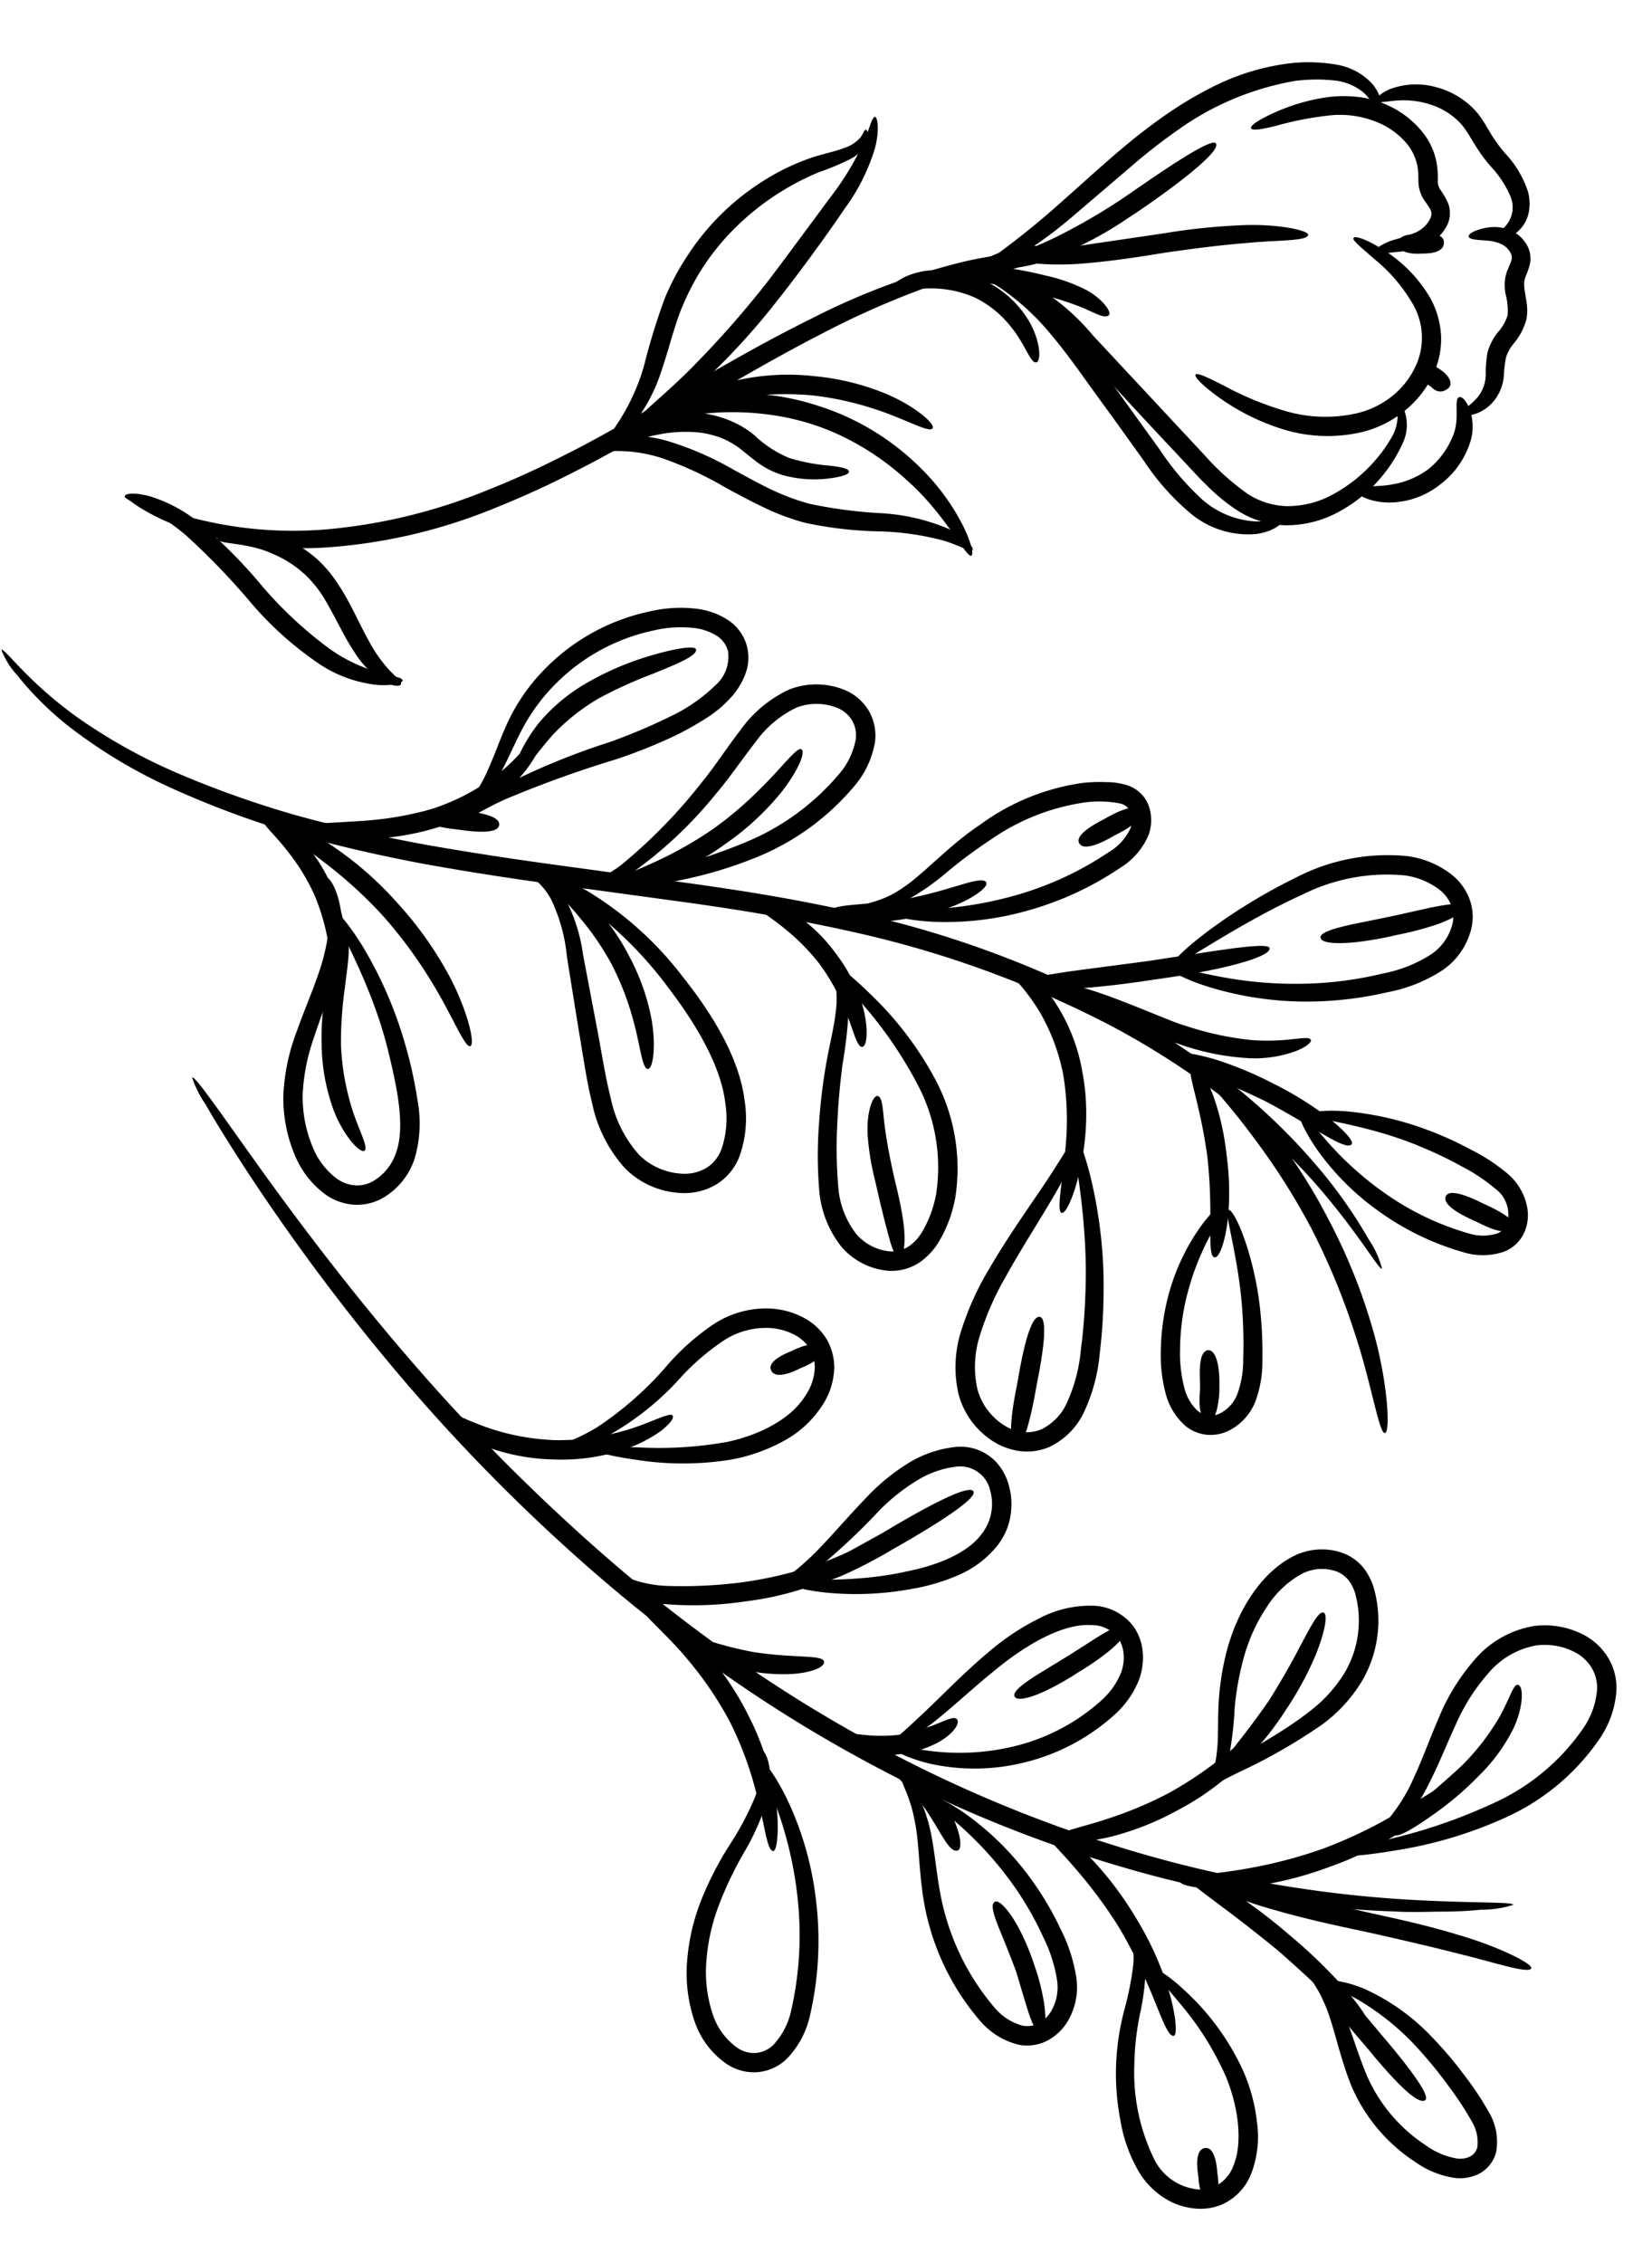 <svg xmlns="http://www.w3.org/2000/svg" width="111.141" height="152.208" viewBox="0 0 111.141 152.208">
  <g id="Group_4" data-name="Group 4" transform="translate(65.315 163.881) rotate(-34)">
    <path id="Path_82" data-name="Path 82" d="M66.452-49.771c-.242-.015.05-3.04-.562-7.584a44.759,44.759,0,0,0-1.781-7.661,54.724,54.724,0,0,0-3.617-8.456A70.611,70.611,0,0,0,49.842-88.205c-3.655-3.887-6.744-6.636-7.832-7.639L34.2-102.825c-1.888-1.693-3.962-3.609-6.07-5.667-2.093-2.075-4.2-4.316-6.136-6.643a63.111,63.111,0,0,1-5.094-7.154,34.606,34.606,0,0,1-3.193-6.816,21.27,21.27,0,0,1-1.06-5.146,5.223,5.223,0,0,1,.077-1.974c.257-.014.251,2.85,1.779,6.84a37.37,37.37,0,0,0,3.317,6.533,67.141,67.141,0,0,0,5.11,6.935c1.932,2.265,4.022,4.46,6.1,6.5,2.1,2.028,4.161,3.927,6.044,5.613l7.811,6.993c1.093,1.008,4.21,3.761,7.918,7.706A69.253,69.253,0,0,1,61.578-74.044a52.6,52.6,0,0,1,3.568,8.7,40.9,40.9,0,0,1,1.59,7.888,32.346,32.346,0,0,1,.071,5.6,6.081,6.081,0,0,1-.356,2.08" transform="translate(0.404 0.123)"/>
    <path id="Path_83" data-name="Path 83" d="M61.19-71.653c.272-.253,1.459.82,2.5,2.16a24.663,24.663,0,0,1,2.105,3.243,23.262,23.262,0,0,1,1.548,3.3c.559,1.481.842,2.941.539,3.032-.424.128-1-1.19-1.663-2.558-.638-1.379-1.371-2.812-1.558-3.137s-1.058-1.8-1.963-3.155c-.89-1.361-1.8-2.614-1.5-2.885" transform="translate(1.958 2.19)"/>
    <path id="Path_84" data-name="Path 84" d="M66.057-63.992c.2.015.216,1.038.4,2.564a21.872,21.872,0,0,0,1.4,5.512,18.672,18.672,0,0,0,3.063,5.133,3.2,3.2,0,0,0,1.585,1.07,1.177,1.177,0,0,0,.857-.137,2.154,2.154,0,0,0,.706-2.468,11.981,11.981,0,0,0-1.008-2.447,26.426,26.426,0,0,0-1.5-2.57c-2.167-3.373-5.159-5.758-4.963-6.007.125-.167,1.007.27,2.172,1.212a20.914,20.914,0,0,1,3.8,4.105A23.443,23.443,0,0,1,74.2-55.359a12.454,12.454,0,0,1,1.14,2.738,3.9,3.9,0,0,1-.2,2.617,2.912,2.912,0,0,1-1.107,1.264,2.492,2.492,0,0,1-1.783.311,4.412,4.412,0,0,1-2.3-1.465,18.317,18.317,0,0,1-3.241-5.579,17.413,17.413,0,0,1-1.1-5.9c.006-1.612.268-2.637.452-2.619" transform="translate(2.101 2.437)"/>
    <path id="Path_85" data-name="Path 85" d="M56.137-58.812c-.271-.265.659-1.441,1.525-2.758a33.412,33.412,0,0,0,1.849-3.091,33.522,33.522,0,0,0,1.354-3.121c.54-1.376.932-2.721,1.253-2.664.426.073.344,1.545-.095,3.044a17.81,17.81,0,0,1-1.35,3.324,18.867,18.867,0,0,1-2.015,3.224c-1.027,1.315-2.244,2.316-2.522,2.04" transform="translate(1.797 2.23)"/>
    <path id="Path_86" data-name="Path 86" d="M59.267-61.722c.05.2-.853.511-2.123,1.165a17.437,17.437,0,0,0-4.279,3.08A15.423,15.423,0,0,0,51-55.239a9.175,9.175,0,0,0-1.2,2.293,3.147,3.147,0,0,0-.121,1.784,1.409,1.409,0,0,0,.48.711,1.5,1.5,0,0,0,.807.286,2.456,2.456,0,0,0,1.562-.442,6.739,6.739,0,0,0,1.639-1.729c.535-.736,1.055-1.528,1.532-2.332,1.947-3.2,2.926-6.634,3.234-6.553.431.085-.256,3.727-2.174,7.156a26.131,26.131,0,0,1-1.541,2.478,7.76,7.76,0,0,1-1.962,2.071,3.739,3.739,0,0,1-2.394.653,2.818,2.818,0,0,1-1.486-.551,2.716,2.716,0,0,1-.947-1.366,4.359,4.359,0,0,1,.118-2.558,9.991,9.991,0,0,1,1.39-2.635,15.2,15.2,0,0,1,2.077-2.388,14.339,14.339,0,0,1,4.79-2.977c1.429-.511,2.425-.562,2.466-.384" transform="translate(1.547 2.506)"/>
    <path id="Path_87" data-name="Path 87" d="M58.946-42.6c-.343-.18,1.056-3.142,2.007-6.466a46.909,46.909,0,0,0,1.591-7.727,45.734,45.734,0,0,0,.183-7.446c-.137-3.234-.753-6.227-.427-6.309.409-.11,1.362,2.886,1.643,6.217a36.859,36.859,0,0,1-.105,7.679A38.57,38.57,0,0,1,62.127-48.7c-1.114,3.393-2.845,6.285-3.181,6.1" transform="translate(1.886 2.226)"/>
    <path id="Path_88" data-name="Path 88" d="M55.607-81c.188-.326,1.944.507,3.791,1.413l4.212,2.1,4.014,1.9c1.733.838,3.356,1.645,3.236,1.944-.161.407-1.92-.1-3.726-.827s-3.655-1.64-4.087-1.849-2.423-1.145-4.223-2.185-3.413-2.157-3.217-2.5" transform="translate(1.781 1.889)"/>
    <path id="Path_89" data-name="Path 89" d="M64.226-76.509c.171-.117.957.915,2.347,2.292a26.785,26.785,0,0,0,5.736,4.423,24.629,24.629,0,0,0,3.634,1.7,9.224,9.224,0,0,0,3.426.749,3.5,3.5,0,0,0,2.3-.872,2.112,2.112,0,0,0,.665-1.141,2.5,2.5,0,0,0-.09-1.318,4.981,4.981,0,0,0-1.37-2.052,12.694,12.694,0,0,0-6.383-2.783c-5.009-.844-9.881-.631-9.886-.966-.032-.419,4.85-.975,10.088-.237a13.406,13.406,0,0,1,7.071,3.025,6.228,6.228,0,0,1,1.725,2.618,3.84,3.84,0,0,1,.116,1.988,3.445,3.445,0,0,1-1.039,1.819,4.77,4.77,0,0,1-3.156,1.232,10.2,10.2,0,0,1-3.921-.848,23.9,23.9,0,0,1-3.8-1.849,22.427,22.427,0,0,1-5.746-4.908c-1.3-1.564-1.866-2.771-1.716-2.868" transform="translate(2.056 2.017)"/>
    <path id="Path_90" data-name="Path 90" d="M49.5-66.65c-.252-.291,1.261-1.743,2.624-3.441a18.951,18.951,0,0,0,2.637-4.15,13.435,13.435,0,0,0,1.071-4.438,13.553,13.553,0,0,0-.126-2.667c-.1-.716-.2-1.2-.04-1.264.193-.085.548.313.857,1.05a8.015,8.015,0,0,1,.529,2.91,12.29,12.29,0,0,1-1.1,4.928,14.389,14.389,0,0,1-.911,1.777A16.894,16.894,0,0,1,53.061-69.3c-1.55,1.709-3.313,2.94-3.561,2.645" transform="translate(1.585 1.84)"/>
    <path id="Path_91" data-name="Path 91" d="M54.343-71.036c.1.146-.989,1.066-2.89,2.085-1.884,1.04-4.567,2.1-7.14,3.417a19.312,19.312,0,0,0-3.583,2.27,6.862,6.862,0,0,0-2.166,2.923,4.137,4.137,0,0,0,.017,2.695,3.189,3.189,0,0,0,.811,1.294,2.488,2.488,0,0,0,1.245.637,3.592,3.592,0,0,0,2.443-.54A10.753,10.753,0,0,0,45.766-58.6a39.914,39.914,0,0,0,2.524-3.17c3.226-4.4,4.934-9.29,5.235-9.18.425.106-1.011,5.244-4.234,9.877a35.951,35.951,0,0,1-2.553,3.321,11.741,11.741,0,0,1-3.007,2.633,4.888,4.888,0,0,1-3.341.685,3.811,3.811,0,0,1-1.89-.974,4.516,4.516,0,0,1-1.153-1.8,5.412,5.412,0,0,1-.025-3.562A8.051,8.051,0,0,1,39.9-64.257a19.4,19.4,0,0,1,3.862-2.375c2.7-1.306,5.394-2.242,7.32-3.089,1.938-.82,3.148-1.487,3.263-1.316" transform="translate(1.186 2.21)"/>
    <path id="Path_92" data-name="Path 92" d="M57.774-87.626c-.033.369-1.335.392-2.681.1a15.141,15.141,0,0,1-2.969-1,14.231,14.231,0,0,1-2.58-1.439c-1.054-.737-1.866-1.635-1.658-1.872.289-.336,1.26.267,2.311.841,1.039.6,2.174,1.164,2.449,1.278s1.525.623,2.752,1c1.22.4,2.415.695,2.377,1.093" transform="translate(1.533 1.541)"/>
    <path id="Path_93" data-name="Path 93" d="M50.077-90.922c.118-.165,1.08.484,2.806.438,1.69.012,4.106-.629,6.694-.61a15.2,15.2,0,0,1,7.249,1.53,10.156,10.156,0,0,1,1.327.829,4.712,4.712,0,0,1,1.051.952,2.336,2.336,0,0,1,.5,1.2,2.233,2.233,0,0,1-.076.853,2.907,2.907,0,0,1-1.112,1.567,4.818,4.818,0,0,1-2.818.745,21.316,21.316,0,0,1-6.805-1.118A20.208,20.208,0,0,1,53.2-87.494c-1.367-1.043-2.092-1.905-1.992-2.012.156-.172,1.048.471,2.467,1.315a25.623,25.623,0,0,0,5.588,2.5,21.908,21.908,0,0,0,6.415.968,3.615,3.615,0,0,0,2.069-.492,1.6,1.6,0,0,0,.625-.853.938.938,0,0,0-.2-.907,7.221,7.221,0,0,0-1.958-1.42,14.726,14.726,0,0,0-6.639-1.465,31.854,31.854,0,0,0-3.557.155,16.78,16.78,0,0,1-3.175.08,5.1,5.1,0,0,1-2.172-.659c-.465-.3-.646-.56-.593-.632" transform="translate(1.604 1.568)"/>
    <path id="Path_94" data-name="Path 94" d="M44.789-83.016c-.332-.19.221-1.478.48-2.92a14.313,14.313,0,0,0,.257-3.326,13.953,13.953,0,0,0-.567-3.1c-.364-1.328-.992-2.484-.72-2.672.346-.254,1.323.83,1.87,2.266a10.643,10.643,0,0,1,.714,3.427,11.189,11.189,0,0,1-.357,3.685c-.43,1.584-1.345,2.841-1.677,2.64" transform="translate(1.415 1.441)"/>
    <path id="Path_95" data-name="Path 95" d="M46.408-89.122c.079-.012.232.332.193.979a5.013,5.013,0,0,1-.974,2.43A29.448,29.448,0,0,1,43.3-82.985c-.853.963-1.73,2.035-2.563,3.163a30.069,30.069,0,0,0-2.266,3.471,5.867,5.867,0,0,0-.8,3.353,3.4,3.4,0,0,0,1.187,2.211,2.056,2.056,0,0,0,1.261.46A3.148,3.148,0,0,0,41.5-70.67a7.684,7.684,0,0,0,2.156-1.574,11.915,11.915,0,0,0,3.022-6.473,27.873,27.873,0,0,0-.029-6.99c-.2-1.894-.323-3.147-.159-3.175.21-.036.6,1.159.994,3.052a22.8,22.8,0,0,1,.4,7.284,12.733,12.733,0,0,1-3.291,7.217,8.844,8.844,0,0,1-2.542,1.843,4.493,4.493,0,0,1-1.951.458,3.386,3.386,0,0,1-2.049-.728,4.678,4.678,0,0,1-1.686-3.072,7.026,7.026,0,0,1,.958-4.125,28.4,28.4,0,0,1,2.434-3.61A37.514,37.514,0,0,1,42.5-83.724c.932-.954,1.814-1.736,2.442-2.5A5.812,5.812,0,0,0,46.11-88.23c.166-.537.189-.882.3-.892" transform="translate(1.164 1.632)"/>
    <path id="Path_96" data-name="Path 96" d="M35.209-102.411c.114-.159,1.232.654,3.279.519a35.344,35.344,0,0,0,7.566-1.565c1.384-.419,2.714-.992,4.126-1.461a8.319,8.319,0,0,1,4.309-.428,5.036,5.036,0,0,1,2.974,2.013,3.425,3.425,0,0,1,.625,2.144,3.323,3.323,0,0,1-.84,2A6.142,6.142,0,0,1,54.385-97.5a16.86,16.86,0,0,1-8.109.262,28.508,28.508,0,0,1-7.06-2.5c-1.778-.9-2.856-1.63-2.784-1.765.105-.2,1.307.284,3.131,1A37.135,37.135,0,0,0,46.5-98.434,16.362,16.362,0,0,0,54-98.75a4.93,4.93,0,0,0,2.265-1.3,2,2,0,0,0,.528-1.219,2.088,2.088,0,0,0-.41-1.331,3.766,3.766,0,0,0-2.186-1.468,7.2,7.2,0,0,0-3.619.382c-1.307.419-2.727,1-4.163,1.4a28.138,28.138,0,0,1-7.927,1.244,5.6,5.6,0,0,1-2.566-.664c-.554-.333-.766-.64-.71-.709" transform="translate(1.127 1.108)"/>
    <path id="Path_97" data-name="Path 97" d="M32.418-106.143c.038-.069.477.061.987.644a4.516,4.516,0,0,1,.97,2.968,11.207,11.207,0,0,1-1.139,4.205L31.3-93.82c-.658,1.553-1.412,3.118-1.942,4.6a8.206,8.206,0,0,0-.535,4.2,4.408,4.408,0,0,0,1.649,2.627,2.874,2.874,0,0,0,1.6.621,2.491,2.491,0,0,0,1.536-.46,6.423,6.423,0,0,0,1.951-2.407c1.16-2.22,1.364-5.476,1.18-8.573a26.173,26.173,0,0,0-1.645-8.125c-.809-2.076-1.664-3.286-1.515-3.393.15-.125,1.256.956,2.289,3.056a23.145,23.145,0,0,1,2.088,8.381c.251,3.171.1,6.658-1.225,9.241a7.611,7.611,0,0,1-2.392,2.9,3.824,3.824,0,0,1-2.327.676,4.193,4.193,0,0,1-2.315-.87,5.678,5.678,0,0,1-2.16-3.429,9.332,9.332,0,0,1,.6-4.882c.59-1.607,1.351-3.127,2.04-4.672l2.064-4.449a11.517,11.517,0,0,0,1.282-3.8,4.582,4.582,0,0,0-.524-2.64c-.327-.579-.644-.843-.58-.933" transform="translate(0.878 1.086)"/>
    <path id="Path_98" data-name="Path 98" d="M39.42-111.918c.093.152-.3.566-1.066.975a8.728,8.728,0,0,1-3.07.906,13.2,13.2,0,0,1-5.374-.575,17.893,17.893,0,0,1-4.546-2.174c-1.815-1.2-3.265-2.6-3.067-2.845.28-.347,1.91.78,3.706,1.806a22.4,22.4,0,0,0,4.29,1.971,14.309,14.309,0,0,0,4.876.594c2.172-.067,4.045-.99,4.251-.658" transform="translate(0.714 0.78)"/>
    <path id="Path_99" data-name="Path 99" d="M31.041-110.085c-.029-.159,1.392-.529,3.589-.372a47.418,47.418,0,0,1,7.9,1.589,37.678,37.678,0,0,0,4.271.85,11.307,11.307,0,0,0,3.809-.021,2.551,2.551,0,0,0,2-1.428,1.753,1.753,0,0,0-.074-1.335,3.668,3.668,0,0,0-.919-1.212,7.931,7.931,0,0,0-2.409-1.421,13.109,13.109,0,0,0-7.468-.691,12.627,12.627,0,0,0-3.61,1.3c-1.08.591-2.073,1.249-3,1.7a6.805,6.805,0,0,1-2.385.74c-.607.042-.944-.053-.942-.123.007-.228,1.293-.3,2.925-1.359.83-.5,1.75-1.2,2.868-1.891a12.813,12.813,0,0,1,3.893-1.556,13.881,13.881,0,0,1,8.214.67,9.115,9.115,0,0,1,2.8,1.671,5.006,5.006,0,0,1,1.227,1.652,3.054,3.054,0,0,1,.118,2.3,3.075,3.075,0,0,1-1.1,1.458,4.945,4.945,0,0,1-1.823.811,7.823,7.823,0,0,1-2.109.2,21.549,21.549,0,0,1-2.177-.172,34.935,34.935,0,0,1-4.409-.945,74.486,74.486,0,0,0-7.688-1.931c-2.076-.342-3.471-.255-3.5-.477" transform="translate(0.994 0.782)"/>
    <path id="Path_100" data-name="Path 100" d="M18.447-105.256c-.275-.267.631-1.424,1.258-2.827a14.236,14.236,0,0,0,1.078-3.324,13.819,13.819,0,0,0,.15-3.3c-.068-1.442-.464-2.762-.159-2.89.39-.174,1.147,1.153,1.371,2.748a10.874,10.874,0,0,1-.079,3.662,11.425,11.425,0,0,1-1.265,3.663c-.83,1.5-2.083,2.547-2.353,2.268" transform="translate(0.589 0.719)"/>
    <path id="Path_101" data-name="Path 101" d="M22.393-112.006c.168-.01.2,1.5-1.028,3.287a12.843,12.843,0,0,1-2.461,2.627c-1.014.846-2.16,1.626-3.242,2.471a13.148,13.148,0,0,0-2.809,2.8,8.758,8.758,0,0,0-1.387,3.257,4.96,4.96,0,0,0,.143,2.632,2.4,2.4,0,0,0,.8,1.12,2.167,2.167,0,0,0,1.223.434,3.507,3.507,0,0,0,2.252-.713c1.574-1.146,2.585-3.762,3.465-6.146,1.764-4.867,1.818-9.8,2.133-9.795.208,0,.4,1.236.321,3.151a27.43,27.43,0,0,1-1.3,7.029,29.58,29.58,0,0,1-1.475,3.725,8.357,8.357,0,0,1-2.357,3.084,4.783,4.783,0,0,1-3.122.97,3.506,3.506,0,0,1-1.927-.7,3.74,3.74,0,0,1-1.239-1.691,6.212,6.212,0,0,1-.211-3.347,9.854,9.854,0,0,1,1.614-3.749,13.737,13.737,0,0,1,3.126-3.037c1.147-.85,2.311-1.59,3.307-2.345a14.345,14.345,0,0,0,2.456-2.285c1.261-1.493,1.5-2.818,1.714-2.778" transform="translate(0.322 0.899)"/>
    <path id="Path_102" data-name="Path 102" d="M23.7-97.091c-.369-.107.148-2.409.254-4.889a30.507,30.507,0,0,0-.222-5.658,29.66,29.66,0,0,0-1.263-5.2c-.71-2.215-1.742-4.161-1.457-4.336.358-.229,1.721,1.631,2.6,3.912a23.19,23.19,0,0,1,1.406,5.431,24.234,24.234,0,0,1,.16,5.938c-.249,2.6-1.11,4.913-1.479,4.8" transform="translate(0.671 0.733)"/>
    <path id="Path_103" data-name="Path 103" d="M69.641-67.027c-.029.165-.573.231-1.361.032a8.124,8.124,0,0,1-2.713-1.292,16.833,16.833,0,0,1-3.516-3.579c-.712-.772-4.735-7.036-4.209-7.373.75-.483,4.6,5.9,5.242,6.581A20.7,20.7,0,0,0,66.3-69.273,13.805,13.805,0,0,0,68.572-67.8c.646.356,1.111.556,1.069.77" transform="translate(1.851 1.947)"/>
    <path id="Path_104" data-name="Path 104" d="M73.523-72.575c.172-.335,1.229.037,2.326.469l2.49,1.032,2.37.929c1.021.423,1.974.856,1.884,1.165-.121.42-1.186.294-2.276-.009a21.41,21.41,0,0,1-2.453-.875,23.46,23.46,0,0,1-2.522-1.122c-1.069-.566-2-1.237-1.819-1.588" transform="translate(2.354 2.157)"/>
    <path id="Path_105" data-name="Path 105" d="M70.871-54.035c.627-.412,1.708,1.642,1.856,1.882s1.306,2.057.747,2.374c-.762.433-1.711-1.457-1.858-1.7s-1.408-2.125-.745-2.559" transform="translate(2.264 2.754)"/>
    <path id="Path_106" data-name="Path 106" d="M52.473-54.4c.339.159.233.735-.015,1.287a7.186,7.186,0,0,1-.707,1.182c-.121.253-1.413,1.946-1.911,1.489-.622-.572.713-1.972.832-2.215.184-.2,1.114-2.056,1.8-1.743" transform="translate(1.591 2.743)"/>
    <path id="Path_107" data-name="Path 107" d="M36.674-101.4c.147-.353,1.928.219,3.872.509a25.918,25.918,0,0,0,4.475.329,25.262,25.262,0,0,0,4.209-.5c1.813-.335,3.459-.927,3.6-.626.184.387-1.415,1.318-3.313,1.813a18.238,18.238,0,0,1-4.452.612,19.2,19.2,0,0,1-4.741-.421c-2.047-.445-3.8-1.36-3.645-1.716" transform="translate(1.174 1.227)"/>
    <path id="Path_108" data-name="Path 108" d="M32.378-89.568c-.314-.219.5-1.665,1.042-3.32a18.992,18.992,0,0,0,.88-3.868,18.461,18.461,0,0,0-.017-3.749c-.135-1.629-.571-3.121-.262-3.242.4-.165,1.179,1.318,1.47,3.068a14.006,14.006,0,0,1,.1,4.054,14.716,14.716,0,0,1-1.024,4.167c-.718,1.754-1.879,3.119-2.193,2.89" transform="translate(1.035 1.163)"/>
    <path id="Path_109" data-name="Path 109" d="M43.977-80.154c.266.268-.436,1.228-.969,2.39-.552,1.149-1.059,2.452-1.173,2.739s-.542,1.54-1.1,2.7c-.544,1.168-1.321,2.144-1.588,1.966-.368-.24.07-1.282.465-2.441.411-1.148.893-2.393,1.011-2.685a17.3,17.3,0,0,1,1.308-2.861c.714-1.224,1.776-2.093,2.051-1.808" transform="translate(1.249 1.917)"/>
    <path id="Path_110" data-name="Path 110" d="M63.921-86.464c.064-.747,2.136-.418,2.392-.4s2.2.15,2.146.788c-.075.873-2,.529-2.258.508s-2.348-.11-2.28-.9" transform="translate(2.047 1.701)"/>
    <path id="Path_111" data-name="Path 111" d="M33.355-108.489c-.518.542-2.21-1.09-2.432-1.28s-1.916-1.576-1.531-2.09c.527-.7,2.147.907,2.372,1.1s2.14,1.7,1.591,2.271" transform="translate(0.94 0.898)"/>
    <path id="Path_112" data-name="Path 112" d="M35.923-110.7c-.075-.171.265-.47.84-.834a10.737,10.737,0,0,1,2.348-1.1,11.948,11.948,0,0,1,4.447-.444,19.249,19.249,0,0,1,4.062.759c1.7.506,3.209,1.161,3.117,1.459-.131.426-1.741.082-3.416-.277a30.194,30.194,0,0,0-3.852-.643,13.734,13.734,0,0,0-4.015.325c-1.693.445-3.365,1.156-3.532.756" transform="translate(1.15 0.863)"/>
    <path id="Path_113" data-name="Path 113" d="M14.108-95.532c-.376.045-.644-1.78-.148-3.633a13.344,13.344,0,0,1,1.759-3.921,17.527,17.527,0,0,1,2.528-3.105c1.237-1.206,2.554-2.124,2.761-1.884.289.334-.794,1.482-1.874,2.722a26.8,26.8,0,0,0-2.317,2.965,16.419,16.419,0,0,0-1.673,3.554c-.571,1.625-.643,3.269-1.036,3.3" transform="translate(0.438 1.023)"/>
    <path id="Path_114" data-name="Path 114" d="M44.722-62.328c.539.522-2.382,3.322-2.728,3.678s-2.936,3.091-3.4,2.644c-.63-.61,2.119-3.192,2.463-3.548s3.093-3.325,3.662-2.774" transform="translate(1.233 2.488)"/>
    <path id="Path_115" data-name="Path 115" d="M50.021-10.321a6.99,6.99,0,0,1-1.988-.947c-.618-.332-1.356-.763-2.172-1.31S44.09-13.7,43.122-14.439A73.808,73.808,0,0,1,29.877-26.85,88.153,88.153,0,0,1,19.165-42.941a94.973,94.973,0,0,1-4.7-10.567A103.626,103.626,0,0,1,11.116-64,123.551,123.551,0,0,1,7.817-81.8a142.317,142.317,0,0,1-.829-16.9c.039-2.263.1-4.132.206-5.431a7.169,7.169,0,0,1,.263-2.031c.234.008.248,2.955.374,7.457s.445,10.56,1.2,16.765a131.114,131.114,0,0,0,3.354,17.614,104.376,104.376,0,0,0,3.3,10.365,94.892,94.892,0,0,0,4.645,10.419A90.726,90.726,0,0,0,30.82-27.636,81.985,81.985,0,0,0,43.635-15.122c3.8,2.959,6.508,4.6,6.386,4.8" transform="translate(0.223 1.086)"/>
    <path id="Path_116" data-name="Path 116" d="M32.573-26.654c.319-.2,1.91,1.947,3.845,4.043,1.912,2.112,4.026,4.3,4.48,4.794s2.476,2.523,4.186,4.649c1.742,2.1,3.01,4.353,2.739,4.517-.376.234-1.866-1.764-3.668-3.728-1.771-1.988-3.741-4.053-4.2-4.54s-2.614-2.641-4.469-4.888c-1.879-2.232-3.254-4.64-2.918-4.848" transform="translate(1.042 3.632)"/>
    <path id="Path_117" data-name="Path 117" d="M31.984-27.424c.332-.166,1.319,1.5,2.108,3.386A37.3,37.3,0,0,1,35.6-19.61a35.293,35.293,0,0,1,.968,4.307c.3,1.89.346,3.687.032,3.721-.441.047-.8-1.676-1.23-3.491-.4-1.819-.889-3.737-1.02-4.18s-.743-2.457-1.407-4.34c-.646-1.887-1.322-3.654-.964-3.832" transform="translate(1.021 3.607)"/>
    <path id="Path_118" data-name="Path 118" d="M35.158-17.525c.136-.085.783.965.667,2.7-.064,1.721-.9,3.831-1.269,5.917a10.755,10.755,0,0,0,.727,5.919A4.864,4.864,0,0,0,36.434-1.2a1.542,1.542,0,0,0,.875.452.97.97,0,0,0,.753-.246,2.694,2.694,0,0,0,.665-1.666,21.517,21.517,0,0,0,.035-2.779A28.9,28.9,0,0,0,38.5-8.491a17.329,17.329,0,0,0-1.54-5.212c-.651-1.306-1.266-2.065-1.135-2.186.141-.141.991.46,1.868,1.768a14.5,14.5,0,0,1,2.011,5.436,25.77,25.77,0,0,1,.343,3.191,20.681,20.681,0,0,1-.022,3,3.9,3.9,0,0,1-1.1,2.48,2.28,2.28,0,0,1-1.76.565,2.879,2.879,0,0,1-1.611-.772,6.1,6.1,0,0,1-1.488-2.24,11.516,11.516,0,0,1-.729-6.655c.492-2.308,1.4-4.256,1.631-5.794.292-1.526-.032-2.537.182-2.613" transform="translate(1.062 3.925)"/>
    <path id="Path_119" data-name="Path 119" d="M31.547-26.711c.229-.308,2.073.873,4.187,1.8A31.472,31.472,0,0,0,40.7-23.163a30.765,30.765,0,0,0,4.91.774c2.152.2,4.194.07,4.239.4.063.423-2.026.891-4.3.82a22.708,22.708,0,0,1-5.162-.731A23.85,23.85,0,0,1,35.2-23.8c-2.165-1.1-3.894-2.6-3.658-2.906" transform="translate(1.01 3.629)"/>
    <path id="Path_120" data-name="Path 120" d="M41.591-22.254c.085-.178,1.348.538,3.359.019a11.587,11.587,0,0,0,3.236-1.435c1.145-.688,2.326-1.561,3.617-2.383a13.97,13.97,0,0,1,4.263-1.911,6.664,6.664,0,0,1,4.459.361,5.66,5.66,0,0,1,2.567,2.554,4.194,4.194,0,0,1,.4,2.172,3.916,3.916,0,0,1-.769,2,6.536,6.536,0,0,1-2.7,2.028,15.279,15.279,0,0,1-8.252.872,28.5,28.5,0,0,1-7.3-2.271c-1.849-.839-3-1.481-2.94-1.624.087-.206,1.354.19,3.253.84a36.558,36.558,0,0,0,7.154,1.847,14.631,14.631,0,0,0,7.56-.862,5.315,5.315,0,0,0,2.171-1.6,2.6,2.6,0,0,0,.529-1.349,2.859,2.859,0,0,0-.289-1.49,4.391,4.391,0,0,0-1.967-1.94,5.443,5.443,0,0,0-3.59-.277,13.291,13.291,0,0,0-3.9,1.693c-1.257.76-2.482,1.611-3.722,2.282a11.033,11.033,0,0,1-3.616,1.33,5.165,5.165,0,0,1-2.7-.238c-.612-.255-.864-.546-.817-.619" transform="translate(1.33 3.584)"/>
    <path id="Path_121" data-name="Path 121" d="M26.064-35.115c.346-.127,1.166,1.763,1.541,3.912a22.669,22.669,0,0,1,.3,4.955,21.575,21.575,0,0,1-.671,4.632c-.5,1.976-1.375,3.677-1.661,3.552-.413-.172.131-1.92.471-3.822A31.305,31.305,0,0,0,26.6-26.3a31.783,31.783,0,0,0-.215-4.714c-.224-2.057-.706-3.967-.326-4.1" transform="translate(0.814 3.361)"/>
    <path id="Path_122" data-name="Path 122" d="M27.4-26.206c.079-.006.208.291.185.85a4.46,4.46,0,0,1-.794,2.135,15.967,15.967,0,0,1-2.052,2.365,18.217,18.217,0,0,0-2.231,2.62,13.269,13.269,0,0,0-2.466,6.107A3.677,3.677,0,0,0,21.3-8.922a2.458,2.458,0,0,0,1.049.506,2.474,2.474,0,0,0,1.889-.456c1.4-.93,2.472-3.088,2.913-5.208a20.112,20.112,0,0,0,.182-5.967c-.153-1.62-.333-2.683-.166-2.724.2-.051.647.955,1,2.6a16.78,16.78,0,0,1,.182,6.322,11.719,11.719,0,0,1-1.158,3.42,6.988,6.988,0,0,1-2.216,2.641,3.769,3.769,0,0,1-2.881.652,3.745,3.745,0,0,1-1.608-.774A4.608,4.608,0,0,1,19.343-9.28a5.346,5.346,0,0,1-.612-2.915,10.268,10.268,0,0,1,.9-3.456,16.6,16.6,0,0,1,1.881-3.3,17.04,17.04,0,0,1,2.477-2.693A21,21,0,0,0,26.1-23.722c1.119-1.287,1.086-2.477,1.3-2.484" transform="translate(0.6 3.647)"/>
    <path id="Path_123" data-name="Path 123" d="M26.417-33.59c.186-.334,1.843.41,3.685.912a25.879,25.879,0,0,0,4.276.84,25.251,25.251,0,0,0,4.117.032c1.789-.1,3.449-.451,3.545-.136.131.409-1.525,1.1-3.415,1.35a18.04,18.04,0,0,1-4.368.05,18.977,18.977,0,0,1-4.523-.963c-1.923-.667-3.511-1.747-3.317-2.085" transform="translate(0.846 3.408)"/>
    <path id="Path_124" data-name="Path 124" d="M35.943-30.589c.012-.1.313-.114.754-.276a3.975,3.975,0,0,0,1.576-1.2c.582-.645,1.115-1.538,1.837-2.515a17.886,17.886,0,0,1,2.578-2.809c1.994-1.741,4.657-3.014,7.114-2.773a4.245,4.245,0,0,1,2.83,1.455,3.3,3.3,0,0,1,.783,1.8,4.126,4.126,0,0,1-.264,1.8,7.977,7.977,0,0,1-1.42,2.449,7.984,7.984,0,0,1-2.822,2.13,10.155,10.155,0,0,1-3.669.849,37.439,37.439,0,0,1-6.469-.474c-1.688-.227-2.789-.283-2.8-.452-.013-.211,1.125-.426,2.86-.39,1.73,0,4.04.286,6.316.1a9.355,9.355,0,0,0,3.217-.8,6.838,6.838,0,0,0,2.361-1.805,6.788,6.788,0,0,0,1.191-2.04,2.8,2.8,0,0,0,.2-1.235,1.97,1.97,0,0,0-.488-1.089,2.948,2.948,0,0,0-1.976-.992,6.58,6.58,0,0,0-3.1.541,11.628,11.628,0,0,0-3.076,1.862A19.121,19.121,0,0,0,40.968-33.9a23.9,23.9,0,0,1-2.084,2.438,3.678,3.678,0,0,1-2.079,1.088c-.584.043-.879-.129-.863-.212" transform="translate(1.151 3.199)"/>
    <path id="Path_125" data-name="Path 125" d="M20.175-43.985c.335-.16.875.648,1.173,1.629a9.035,9.035,0,0,1,.365,2.292,8.449,8.449,0,0,1-.148,2.183c-.186.937-.6,1.737-.9,1.638-.422-.134-.344-.952-.308-1.8.059-.847.073-1.744.057-1.954a20.507,20.507,0,0,0-.257-2.059c-.14-.9-.345-1.761.018-1.93" transform="translate(0.64 3.077)"/>
    <path id="Path_126" data-name="Path 126" d="M20.406-42.364c.165-.045.506,1.268-.091,3.113-.535,1.846-1.952,3.918-2.668,6.216a16.308,16.308,0,0,0-.7,6.838,3.721,3.721,0,0,0,.883,2.1,1.648,1.648,0,0,0,1.01.49,2.215,2.215,0,0,0,1.15-.22,3.19,3.19,0,0,0,1.487-1.511,9.94,9.94,0,0,0,.844-2.919,21.091,21.091,0,0,0,.292-3.415,23.678,23.678,0,0,0-.8-6.131c-.413-1.616-.827-2.642-.667-2.717.181-.09.851.838,1.472,2.464a19.189,19.189,0,0,1,1.212,6.373,20.38,20.38,0,0,1-.238,3.63,10.853,10.853,0,0,1-.954,3.319,4.479,4.479,0,0,1-2.1,2.092,3.536,3.536,0,0,1-1.83.329,2.971,2.971,0,0,1-1.8-.852A4.95,4.95,0,0,1,15.643-26a16.606,16.606,0,0,1,.839-7.426c.873-2.511,2.381-4.49,3.031-6.119.72-1.611.677-2.8.893-2.82" transform="translate(0.497 3.129)"/>
    <path id="Path_127" data-name="Path 127" d="M18.081-47.365c.332-.185.94.574,1.72,1.215a10.473,10.473,0,0,0,1.9,1.3,10.23,10.23,0,0,0,2.051.731c.917.251,1.832.3,1.869.627.055.427-.969.719-2.077.575a7.088,7.088,0,0,1-2.416-.767,7.479,7.479,0,0,1-2.171-1.569c-.821-.864-1.221-1.923-.876-2.107" transform="translate(0.575 2.968)"/>
    <path id="Path_128" data-name="Path 128" d="M20.519-44.5c.009-.2,1.161-.251,2.9-.546,1.745-.255,4.085-.8,6.619-1.053a16.4,16.4,0,0,1,3.844.044,7.389,7.389,0,0,1,3.465,1.284,3.544,3.544,0,0,1,1.535,2.779,3.514,3.514,0,0,1-.514,1.823,4.287,4.287,0,0,1-1.192,1.3,6.244,6.244,0,0,1-2.621,1.018,13.937,13.937,0,0,1-6.877-.723A13.893,13.893,0,0,1,22.325-42.1c-1.161-1.283-1.625-2.319-1.5-2.391.2-.13.877.723,2.1,1.791a15.587,15.587,0,0,0,5.169,2.975,13.413,13.413,0,0,0,6.248.582,5.007,5.007,0,0,0,2.084-.787,2.964,2.964,0,0,0,.833-.9,2.223,2.223,0,0,0,.326-1.147,2.227,2.227,0,0,0-1.013-1.743c-1.445-1.108-4.039-1.321-6.422-1.157-2.419.171-4.811.609-6.629.678-1.816.107-3.006-.12-2.993-.3" transform="translate(0.657 3.007)"/>
    <path id="Path_129" data-name="Path 129" d="M12.521-61.185c.331-.152,1.376,1.921,1.767,4.34a19.68,19.68,0,0,1,.107,5.55A18.749,18.749,0,0,1,13.1-46.223c-.844,2.126-2.193,3.805-2.442,3.623-.373-.255.637-2.02,1.3-4.056A23.22,23.22,0,0,0,13.1-51.444a23.952,23.952,0,0,0-.03-5.221c-.236-2.283-.926-4.361-.552-4.52" transform="translate(0.339 2.526)"/>
    <path id="Path_130" data-name="Path 130" d="M14.159-48.984c.074.018.1.387-.137.978a5.339,5.339,0,0,1-1.589,2.059,16.468,16.468,0,0,1-3.071,1.914A24.119,24.119,0,0,0,5.9-42,13.371,13.371,0,0,0,3-39.208a8.953,8.953,0,0,0-1.567,3.224,4.448,4.448,0,0,0,.161,2.615,1.951,1.951,0,0,0,.869,1,1.893,1.893,0,0,0,1.255.188,4.866,4.866,0,0,0,2.225-1.194A22.771,22.771,0,0,0,10.449-39.2a25.808,25.808,0,0,0,2.471-6.508c.422-1.829.551-3.064.726-3.057.2.006.348,1.276.1,3.213a21.514,21.514,0,0,1-2.223,6.924A22.381,22.381,0,0,1,6.8-32.384a6.08,6.08,0,0,1-2.863,1.489,3.224,3.224,0,0,1-2.085-.33A3.283,3.283,0,0,1,.4-32.845a5.681,5.681,0,0,1-.247-3.421,10.043,10.043,0,0,1,1.814-3.72A14.059,14.059,0,0,1,5.186-43,22.236,22.236,0,0,1,8.879-45.01a19.9,19.9,0,0,0,3.031-1.612c1.663-1.091,2.034-2.434,2.249-2.362" transform="translate(0 2.917)"/>
    <path id="Path_131" data-name="Path 131" d="M11.9-64.57c.2-.02.335.5.746,1.148a7.933,7.933,0,0,0,1.967,2.108,31.45,31.45,0,0,0,4.437,2.693,26.777,26.777,0,0,0,4.578,1.741c2.039.589,4.046.664,4.061.988.034.434-2.118.694-4.343.2a20.682,20.682,0,0,1-4.868-1.76,23.631,23.631,0,0,1-4.645-2.912,6.418,6.418,0,0,1-1.963-2.7c-.3-.881-.149-1.5.03-1.5" transform="translate(0.375 2.418)"/>
    <path id="Path_132" data-name="Path 132" d="M20.367-57.273c.042-.2,1.084-.077,2.654-.305,1.58-.209,3.653-.838,5.934-1.322a13.824,13.824,0,0,1,3.539-.312,7.549,7.549,0,0,1,3.281.909,3.289,3.289,0,0,1,1.65,2.45,3.856,3.856,0,0,1-.2,1.7,4.611,4.611,0,0,1-.765,1.4,4.663,4.663,0,0,1-.891.865,4.569,4.569,0,0,1-1.315.647,6.806,6.806,0,0,1-3.2.157,13.57,13.57,0,0,1-3.167-1.005,20.555,20.555,0,0,1-4.963-3.07c-1.19-1.013-1.817-1.822-1.712-1.929.3-.318,3.255,2.372,7.148,3.875,1.9.795,4.006,1.238,5.495.723a3.292,3.292,0,0,0,2.137-2.081,2.076,2.076,0,0,0-.9-2.6,6.477,6.477,0,0,0-2.687-.743,13.477,13.477,0,0,0-3.227.226,43.756,43.756,0,0,1-6.088.966c-1.707.042-2.774-.376-2.728-.546" transform="translate(0.652 2.589)"/>
    <path id="Path_133" data-name="Path 133" d="M8.414-79.685c.186-.057.457.373.817,1.017a22.227,22.227,0,0,0,1.485,2.294A15.8,15.8,0,0,0,14-73.142a15.26,15.26,0,0,0,3.886,1.969c1.79.659,3.6.754,3.611,1.09,0,.216-.469.362-1.215.422a9.227,9.227,0,0,1-2.749-.345,13.273,13.273,0,0,1-4.283-2.073,13.935,13.935,0,0,1-3.536-3.583,9.929,9.929,0,0,1-1.269-2.671c-.2-.771-.216-1.3-.032-1.352" transform="translate(0.265 1.934)"/>
    <path id="Path_134" data-name="Path 134" d="M13.794-72.763c.083-.189,1.161.233,2.882.308a22.825,22.825,0,0,0,6.442-.873,16.141,16.141,0,0,1,3.821-.491,6.413,6.413,0,0,1,3.572,1.061,5.356,5.356,0,0,1,1.965,2.307,3.971,3.971,0,0,1,.3,1.84,3.877,3.877,0,0,1-.6,1.7,4.859,4.859,0,0,1-2.284,1.774,7.152,7.152,0,0,1-3.437.456,11.694,11.694,0,0,1-3.526-.929,20.237,20.237,0,0,1-5.292-3.55c-1.254-1.13-1.979-1.951-1.879-2.067.148-.17,1.058.45,2.41,1.411a25.893,25.893,0,0,0,5.229,3.081c2.054.828,4.391,1.095,6,.384a3.582,3.582,0,0,0,1.683-1.277,2.55,2.55,0,0,0,.4-1.107,2.636,2.636,0,0,0-.205-1.213,4.092,4.092,0,0,0-1.492-1.723,5.177,5.177,0,0,0-2.872-.858,16.116,16.116,0,0,0-3.535.4,18.994,18.994,0,0,1-6.777.521c-1.852-.287-2.887-1-2.8-1.158" transform="translate(0.442 2.122)"/>
    <path id="Path_135" data-name="Path 135" d="M20.838-32.36c.373.01.486,1.118.374,2.289a15.739,15.739,0,0,1-.507,2.633,14.555,14.555,0,0,1-.825,2.39c-.448,1-1.041,1.851-1.325,1.709-.4-.2-.115-1.149.185-2.141s.645-2.035.706-2.285.326-1.388.549-2.477.445-2.13.843-2.118" transform="translate(0.588 3.45)"/>
    <path id="Path_136" data-name="Path 136" d="M29.331-42.718c.05-.373,1.064-.389,2.127-.362l2.428.11,2.3.059c1,.046,1.94.126,1.964.448.033.434-.909.682-1.932.772a17.989,17.989,0,0,1-2.36.022,19.467,19.467,0,0,1-2.5-.187c-1.084-.161-2.08-.471-2.027-.862" transform="translate(0.939 3.106)"/>
    <path id="Path_137" data-name="Path 137" d="M49.465-36c.229.292-.927,1.376-2.348,2.27a22.423,22.423,0,0,1-3.41,1.739,21.034,21.034,0,0,1-3.425,1.136c-1.524.368-3,.445-3.043.133-.069-.439,1.3-.829,2.713-1.307,1.426-.454,2.91-1.011,3.25-1.161s1.879-.839,3.291-1.6c1.42-.74,2.728-1.528,2.972-1.213" transform="translate(1.193 3.331)"/>
    <path id="Path_138" data-name="Path 138" d="M35.63-16.639c.741-.114,1.166,5,1.236,5.622s.643,5.363,0,5.408c-.874.064-1.226-4.643-1.3-5.263s-.728-5.646.056-5.767" transform="translate(1.129 3.953)"/>
    <path id="Path_139" data-name="Path 139" d="M44.764-21.345c-.045-.38,1.51-.669,3.131-.845s3.285-.407,3.639-.5a15.841,15.841,0,0,0,3.2-1.048c1.334-.583,2.363-1.5,2.6-1.289.347.278-.588,1.574-2.04,2.37A11.918,11.918,0,0,1,51.8-21.42,21.5,21.5,0,0,1,48-20.967c-1.654.047-3.186.007-3.231-.379" transform="translate(1.434 3.684)"/>
    <path id="Path_140" data-name="Path 140" d="M23.23-11.39c.671.335-.194,1.734-.284,1.913S22.211-7.915,21.638-8.2c-.784-.391.055-1.676.146-1.856s.738-1.686,1.447-1.332" transform="translate(0.682 4.12)"/>
    <path id="Path_141" data-name="Path 141" d="M34.986-55.269c-.046.747-6.038.24-6.784.189a31.885,31.885,0,0,1-3.468-.387c-1.5-.261-2.862-.761-2.777-1.071.115-.422,1.48-.257,2.94-.137l3.391.3c.729.051,6.746.317,6.7,1.108" transform="translate(0.703 2.667)"/>
    <path id="Path_142" data-name="Path 142" d="M28.059-69.212c.117-.741,1.717-.337,1.916-.305s1.717.23,1.617.864c-.136.865-1.621.452-1.82.421s-1.837-.2-1.713-.979" transform="translate(0.898 2.255)"/>
    <path id="Path_143" data-name="Path 143" d="M13.4-58.171c.336-.173.987.746,1.744,1.647a24.612,24.612,0,0,0,1.811,1.99,24.963,24.963,0,0,0,1.955,1.626c.872.68,1.758,1.253,1.621,1.549-.179.394-1.271.086-2.3-.535a11.835,11.835,0,0,1-2.168-1.691,12.583,12.583,0,0,1-1.9-2.2c-.714-1.063-1.111-2.208-.762-2.385" transform="translate(0.425 2.622)"/>
    <path id="Path_144" data-name="Path 144" d="M78.9-121.4c.066-.141,1.254.355,2.312,1.906a15.4,15.4,0,0,1,2.1,6.357c.757,4.789,1.555,9.829,1.73,10.933a16.658,16.658,0,0,0,.928,3.681,5.1,5.1,0,0,0,1.7,2.154,6.319,6.319,0,0,0,2.856,1.081,10.188,10.188,0,0,0,5.594-.947,2.852,2.852,0,0,0,1.257-1.148c.178-.356.149-.621.239-.638s.313.232.229.786a2.851,2.851,0,0,1-1.283,1.718,9.886,9.886,0,0,1-6.18,1.44,7.345,7.345,0,0,1-3.457-1.241A6.3,6.3,0,0,1,84.766-98a12.627,12.627,0,0,1-.747-2.507c-.144-.681-.216-1.184-.26-1.462-.162-1.107-1.042-6.2-1.667-11a17.591,17.591,0,0,0-1.608-6.085c-.78-1.483-1.716-2.168-1.584-2.353" transform="translate(2.527 0.597)"/>
    <path id="Path_145" data-name="Path 145" d="M87.292-107.506c.179-.072.593.654,1.2,1.747a21.154,21.154,0,0,0,2.547,3.789,9.54,9.54,0,0,0,3.792,2.685,5.978,5.978,0,0,0,2.67.367,5.612,5.612,0,0,0,2.413-.8,4.526,4.526,0,0,0,2.136-3.4,10.974,10.974,0,0,0-.448-4.133c-.292-1.12-.524-1.862-.369-1.929.192-.087.674.546,1.168,1.655a9.421,9.421,0,0,1,.862,4.541,5.84,5.84,0,0,1-.846,2.59,5.61,5.61,0,0,1-1.807,1.781,6.808,6.808,0,0,1-2.983.985,7.241,7.241,0,0,1-3.24-.425,10.149,10.149,0,0,1-4.28-3.122,15.048,15.048,0,0,1-2.388-4.228c-.446-1.209-.6-2.036-.426-2.108" transform="translate(2.794 0.989)"/>
    <path id="Path_146" data-name="Path 146" d="M81.843-120.485c.229-.3,2.112.889,4.263,1.916l4.958,2.379a42.426,42.426,0,0,1,4.647,2.483c1.969,1.209,3.5,2.779,3.287,3.007-.3.327-1.956-.916-3.911-1.96-1.928-1.084-4.081-2.109-4.58-2.356s-2.835-1.268-4.971-2.464c-2.152-1.177-3.937-2.693-3.693-3.005" transform="translate(2.621 0.626)"/>
    <path id="Path_147" data-name="Path 147" d="M99.274-118.851c.041-.18.712-.173,1.726-.011a13.026,13.026,0,0,1,3.719,1.171,8.517,8.517,0,0,1,1.86,1.274,6.689,6.689,0,0,1,1.308,1.664,6.3,6.3,0,0,1,.79,2.539,4.6,4.6,0,0,1-.5,2.568,8.278,8.278,0,0,1-.479.77,1,1,0,0,0-.188.574,5.024,5.024,0,0,1-.083,1.095,1.9,1.9,0,0,1-.834,1.125,3,3,0,0,1-2.261.3,7.591,7.591,0,0,1-1.579-.674c-.807-.448-1.339-.594-1.339-.756-.005-.224.718-.323,1.657-.024a12.653,12.653,0,0,0,1.473.4,2.041,2.041,0,0,0,1.375-.261c.331-.256.318-.427.3-1.248a2.312,2.312,0,0,1,.358-1.2c.193-.313.344-.506.436-.706a3.36,3.36,0,0,0,.363-1.851,5.088,5.088,0,0,0-.64-2,6.54,6.54,0,0,0-2.6-2.5,22.235,22.235,0,0,0-3.351-1.427c-.943-.344-1.561-.619-1.516-.815" transform="translate(3.18 0.675)"/>
    <path id="Path_148" data-name="Path 148" d="M78.574-121.057c.03-.194.991-.16,2.444-.205a54.166,54.166,0,0,0,5.425-.471c2.019-.264,4.114-.579,5.841-.752s3.086-.2,3.571-.2a24.993,24.993,0,0,1,3.428.2,15.683,15.683,0,0,1,5.45,1.7,11.093,11.093,0,0,1,2.361,1.733,4.206,4.206,0,0,1,1.249,2.306A2.673,2.673,0,0,1,108-114.94c-.249.381-.5.488-.545.438-.164-.14.409-.9.059-2.088a3.7,3.7,0,0,0-1.167-1.69,11.494,11.494,0,0,0-2.185-1.432,19.146,19.146,0,0,0-8.3-1.673c-.464.005-1.76.034-3.446.207l-5.835.666a29.276,29.276,0,0,1-5.593.1c-1.5-.152-2.449-.462-2.418-.648" transform="translate(2.517 0.557)"/>
    <path id="Path_149" data-name="Path 149" d="M100.99-96.736c.18.028.272.4.165.961a3.433,3.433,0,0,1-1.1,1.86,5.75,5.75,0,0,1-3.3,1.331,5.779,5.779,0,0,1-1.28-.025,5.552,5.552,0,0,1-1.988-.666c-1.3-.716-1.991-1.951-1.713-2.119.356-.248,1.174.58,2.264,1.03a5.558,5.558,0,0,0,2.606.484,5.514,5.514,0,0,0,2.622-.977c.987-.671,1.329-1.946,1.72-1.879" transform="translate(2.938 1.388)"/>
    <path id="Path_150" data-name="Path 150" d="M107.3-105.062c.074-.161.552-.144,1.281.16a2.968,2.968,0,0,1,1.156.876,2.343,2.343,0,0,1,.465,1.821,1.853,1.853,0,0,1-.524.981,4.921,4.921,0,0,1-.672.51,1.315,1.315,0,0,0-.359.331,2.659,2.659,0,0,0-.262.451c-.16.336-.31.707-.486,1.008a3.014,3.014,0,0,1-.482.638,4.149,4.149,0,0,1-1.654.89,2.871,2.871,0,0,0-.92.469,9.029,9.029,0,0,0-.839.974,3.061,3.061,0,0,1-1.289.94,2.813,2.813,0,0,1-1.331.169c-.782-.1-1.163-.479-1.088-.6.1-.2.53-.133,1.092-.239a2.457,2.457,0,0,0,1.663-1.028,7.745,7.745,0,0,1,.927-1.168,3.824,3.824,0,0,1,1.325-.741,3.069,3.069,0,0,0,1.2-.583,4.268,4.268,0,0,0,.7-1.293,3.831,3.831,0,0,1,.4-.672,2.614,2.614,0,0,1,.674-.612,5,5,0,0,0,.522-.355.623.623,0,0,0,.2-.318,1.33,1.33,0,0,0-.158-.948,2.87,2.87,0,0,0-.694-.761c-.523-.414-.933-.708-.847-.9" transform="translate(3.212 1.118)"/>
    <path id="Path_151" data-name="Path 151" d="M107.06-115.755c.008-.173.538-.3,1.325-.105a5.014,5.014,0,0,1,2.508,1.6,5.453,5.453,0,0,1,1.319,2.942,6.813,6.813,0,0,1,0,1.163c-.014.3-.026.526-.032.644a9.5,9.5,0,0,0,.072,1.575,6.856,6.856,0,0,1-.172,2.937,2.985,2.985,0,0,1-.931,1.368,2.332,2.332,0,0,1-1.335.5c-.881.026-1.274-.513-1.157-.607.14-.176.54-.04,1.042-.228a1.882,1.882,0,0,0,1.217-1.4,6.847,6.847,0,0,0,.033-2.438,9.988,9.988,0,0,1-.069-1.715c.005-.116.012-.333.025-.627a7.322,7.322,0,0,0,0-1.023,4.711,4.711,0,0,0-.96-2.308,5.857,5.857,0,0,0-1.86-1.583c-.59-.328-1.044-.486-1.027-.695" transform="translate(3.429 0.772)"/>
    <path id="Path_152" data-name="Path 152" d="M78.422-121.3c.134-.367,1.4.058,2.4.925a23.008,23.008,0,0,1,2.071,2.049,11.379,11.379,0,0,1,1.695,2.247c.633,1.106.7,2.354.378,2.387-.434.057-.777-.883-1.419-1.752a21.934,21.934,0,0,0-1.606-1.995L80-119.462c-.815-.872-1.718-1.481-1.581-1.842" transform="translate(2.511 0.597)"/>
    <path id="Path_153" data-name="Path 153" d="M81.606-120.41c.152-.345,1.833.192,3.7.4a40.166,40.166,0,0,0,4.318.293c.865.042,7.661-.212,7.677.439.022.867-6.763.9-7.688.863a24.339,24.339,0,0,1-4.5-.382c-1.973-.36-3.672-1.256-3.5-1.615" transform="translate(2.613 0.626)"/>
    <path id="Path_154" data-name="Path 154" d="M79.415-121.053c.05-.37.659-.438,1.288-.34a6.689,6.689,0,0,1,1.389.4,6.115,6.115,0,0,1,1.23.588c.5.319.892.736.723,1.007-.23.375-.751.26-1.259.089s-1.016-.419-1.141-.463-.7-.224-1.234-.43-1.05-.461-1-.855" transform="translate(2.544 0.597)"/>
    <path id="Path_155" data-name="Path 155" d="M99.579-99.647c.281-.247.6-.114.818.14a1.988,1.988,0,0,1,.353.658,1.8,1.8,0,0,1,.153.688c0,.315-.13.606-.449.626-.848.043-.834-.72-.911-.829-.013-.127-.523-.77.036-1.285" transform="translate(3.181 1.29)"/>
    <path id="Path_156" data-name="Path 156" d="M103.033-107.277c.448-.581,1.469.3,1.626.376.136.1,1.263.657,1,1.226-.381.806-1.532-.006-1.672-.114-.164-.074-1.447-.846-.953-1.488" transform="translate(3.297 1.044)"/>
    <path id="Path_157" data-name="Path 157" d="M79.247-121.071c.125-.116.816.412,1.489,1.535a12.662,12.662,0,0,1,1.469,4.547,44.12,44.12,0,0,1,.348,4.966c.041,1.435.073,2.541.086,2.937s.045,1.445.089,2.8a17.887,17.887,0,0,0,.5,4.4,5.923,5.923,0,0,0,2.16,3.216c.857.622,1.6.71,1.584.888.015.2-.857.4-2.021-.165a6.058,6.058,0,0,1-2.887-3.57,16.5,16.5,0,0,1-.642-4.728c-.039-1.351-.068-2.4-.079-2.8s-.051-1.5-.1-2.936-.071-3.186-.252-4.848a16.439,16.439,0,0,0-1.013-4.324c-.445-1.105-.89-1.78-.727-1.919" transform="translate(2.537 0.608)"/>
    <path id="Path_158" data-name="Path 158" d="M84.777-119.3c-.1.19-1.79-.633-4.52-1.464a57.445,57.445,0,0,0-10.436-2.118c-3.944-.472-8.049-.679-11.4-.914s-5.933-.491-6.859-.609a63.865,63.865,0,0,1-6.509-1.065,36.365,36.365,0,0,1-10.212-3.809,24.635,24.635,0,0,1-7.722-6.66c-1.641-2.218-2.173-3.966-2.061-4.005.233-.114,1,1.479,2.726,3.485a26.757,26.757,0,0,0,7.651,6.114,37.157,37.157,0,0,0,9.9,3.6c3.041.673,5.467.936,6.376,1.053s3.462.363,6.8.589,7.463.462,11.461,1.007a46.871,46.871,0,0,1,10.561,2.529c2.734,1.039,4.326,2.121,4.242,2.271" transform="translate(0.802 0.004)"/>
    <path id="Path_159" data-name="Path 159" d="M79.278-113.733c-.342-.156.076-1.463-.058-2.869a7.008,7.008,0,0,0-.9-3.02,7.236,7.236,0,0,0-2.07-2.154c-1.081-.773-2.33-1.088-2.292-1.406.029-.439,1.549-.43,2.93.365a6.983,6.983,0,0,1,2.546,2.523,6.807,6.807,0,0,1,.621,1.3,6.845,6.845,0,0,1,.39,2.352c.008,1.7-.821,3.1-1.17,2.909" transform="translate(2.369 0.531)"/>
    <path id="Path_160" data-name="Path 160" d="M69.413-105.579c-.2.059-.5-.671-1.231-1.584a18.335,18.335,0,0,0-3.294-2.985,26.33,26.33,0,0,1-3.81-3.273,16.063,16.063,0,0,1-1.765-2.5c-.211-.348-.736-1.289-1.35-2.489a24.4,24.4,0,0,0-2.306-3.838,9.7,9.7,0,0,0-3.044-2.657c-.959-.511-1.694-.622-1.68-.8,0-.2.826-.368,2.012.025a8.572,8.572,0,0,1,3.655,2.661,21.177,21.177,0,0,1,2.523,4c.621,1.205,1.108,2.105,1.309,2.436a15.28,15.28,0,0,0,1.628,2.288,31.3,31.3,0,0,0,3.589,3.182,13.485,13.485,0,0,1,3.237,3.468c.647,1.147.7,2.024.526,2.065" transform="translate(1.631 0.453)"/>
    <path id="Path_161" data-name="Path 161" d="M69.034-105.314c-.372-.062.1-3.237-.719-6.474a18.189,18.189,0,0,0-1.643-4.421,16.015,16.015,0,0,0-1.527-2.367,16.442,16.442,0,0,0-1.82-1.975,18.533,18.533,0,0,0-3.595-2.6,22.154,22.154,0,0,0-3.845-1.638c-1.073-.343-1.8-.529-1.78-.7.023-.207.8-.29,1.979-.121a14.6,14.6,0,0,1,4.213,1.378,17.154,17.154,0,0,1,3.914,2.711,17.057,17.057,0,0,1,1.959,2.139,16.636,16.636,0,0,1,1.663,2.55,17.165,17.165,0,0,1,1.684,4.781,14.972,14.972,0,0,1,.183,4.731c-.171,1.26-.481,2.036-.665,2" transform="translate(1.733 0.46)"/>
    <path id="Path_162" data-name="Path 162" d="M65.426-114.616c-.1.158-.6.017-1.323-.344a7.925,7.925,0,0,1-2.446-1.883,5.475,5.475,0,0,1-.928-1.557c-.211-.543-.335-1.04-.471-1.445a5.427,5.427,0,0,0-.721-1.492,6.291,6.291,0,0,0-1.081-1.164,9.342,9.342,0,0,0-2.325-1.373c-1.773-.767-3.648-.953-3.631-1.283,0-.425,2.016-.576,4.062.142a8.924,8.924,0,0,1,2.728,1.5,7.343,7.343,0,0,1,1.313,1.43,6.6,6.6,0,0,1,.9,1.829,7.6,7.6,0,0,0,1.108,2.644,12.681,12.681,0,0,0,1.957,1.938c.586.5.959.885.853,1.057" transform="translate(1.682 0.466)"/>
    <path id="Path_163" data-name="Path 163" d="M80.13-133.169c.146.094-.2.869-1.133,1.71a13.388,13.388,0,0,1-3.952,2.245c-3.049,1.224-6.346,2.33-7.082,2.549a45.971,45.971,0,0,1-6.937,1.72c-3.083.515-6.029.266-6.007-.045.019-.447,2.847-.527,5.8-1.156a65.661,65.661,0,0,0,6.748-1.757c.716-.214,3.965-1.366,7.039-2.458a18.729,18.729,0,0,0,3.871-1.774c.954-.6,1.484-1.159,1.655-1.034" transform="translate(1.762 0.22)"/>
    <path id="Path_164" data-name="Path 164" d="M79.217-132.786c.071.032.067.312-.28.639a2.353,2.353,0,0,1-1.718.413,16.835,16.835,0,0,1-2.211-.444,18.538,18.538,0,0,0-2.462-.321,17.61,17.61,0,0,0-4.87.39,16.233,16.233,0,0,0-2.783.9,16.448,16.448,0,0,0-2.45,1.32c-1.134.709-2.369,1.868-3.736,2.9a11.271,11.271,0,0,1-4.147,2.055c-1.211.293-2.028.246-2.044.1-.03-.226.722-.448,1.787-.9a14.115,14.115,0,0,0,3.652-2.212,43.5,43.5,0,0,1,3.762-3.033,16.837,16.837,0,0,1,2.663-1.422,16.854,16.854,0,0,1,3-.985,16.852,16.852,0,0,1,5.257-.333,15.492,15.492,0,0,1,2.624.487c.827.247,1.5.531,2.072.656a2.431,2.431,0,0,0,1.331.014c.293-.111.457-.273.549-.22" transform="translate(1.682 0.201)"/>
    <path id="Path_165" data-name="Path 165" d="M71.491-113.914c-.358.138-1.175-1.557-2.39-3.116a20.689,20.689,0,0,0-3.093-3.266,20.058,20.058,0,0,0-3.564-2.318c-1.633-.876-3.325-1.364-3.258-1.689.075-.42,1.952-.23,3.775.585a15.792,15.792,0,0,1,3.87,2.416,16.583,16.583,0,0,1,3.268,3.557c1.2,1.764,1.755,3.7,1.391,3.831" transform="translate(1.896 0.498)"/>
    <path id="Path_166" data-name="Path 166" d="M33.553-119.3c-.08.15-.771-.051-1.619-.728a8.752,8.752,0,0,1-2.357-3.2,22.994,22.994,0,0,1-1.592-6.393,47.735,47.735,0,0,0-1.043-5.87,14.264,14.264,0,0,0-1.27-3.129c-.444-.788-.806-1.281-.684-1.4.141-.149.722.172,1.38.927a9.868,9.868,0,0,1,1.74,3.244,33.462,33.462,0,0,1,1.166,6.059,27.07,27.07,0,0,0,1.431,6.077,10.95,10.95,0,0,0,1.821,3.074c.623.736,1.136,1.16,1.029,1.345" transform="translate(0.8)"/>
    <path id="Path_167" data-name="Path 167" d="M28.439-134.334c.068-.165.6-.1,1.307.259a6.62,6.62,0,0,1,2.225,1.948,7.576,7.576,0,0,1,1.319,2.9,8.546,8.546,0,0,1,.176,1.895,15.448,15.448,0,0,1-.108,1.738c-.086.822-.244,1.8-.318,2.714a9.339,9.339,0,0,0,.063,2.41c.115.626.262,1.046.115,1.139-.17.111-.58-.2-.92-.887a6.24,6.24,0,0,1-.477-2.718c.012-1.01.155-2,.232-2.79s.118-1.387.112-1.61a7.738,7.738,0,0,0-.159-1.608,7.431,7.431,0,0,0-1.041-2.474c-1-1.652-2.678-2.555-2.526-2.914" transform="translate(0.911 0.181)"/>
  </g>
</svg>
